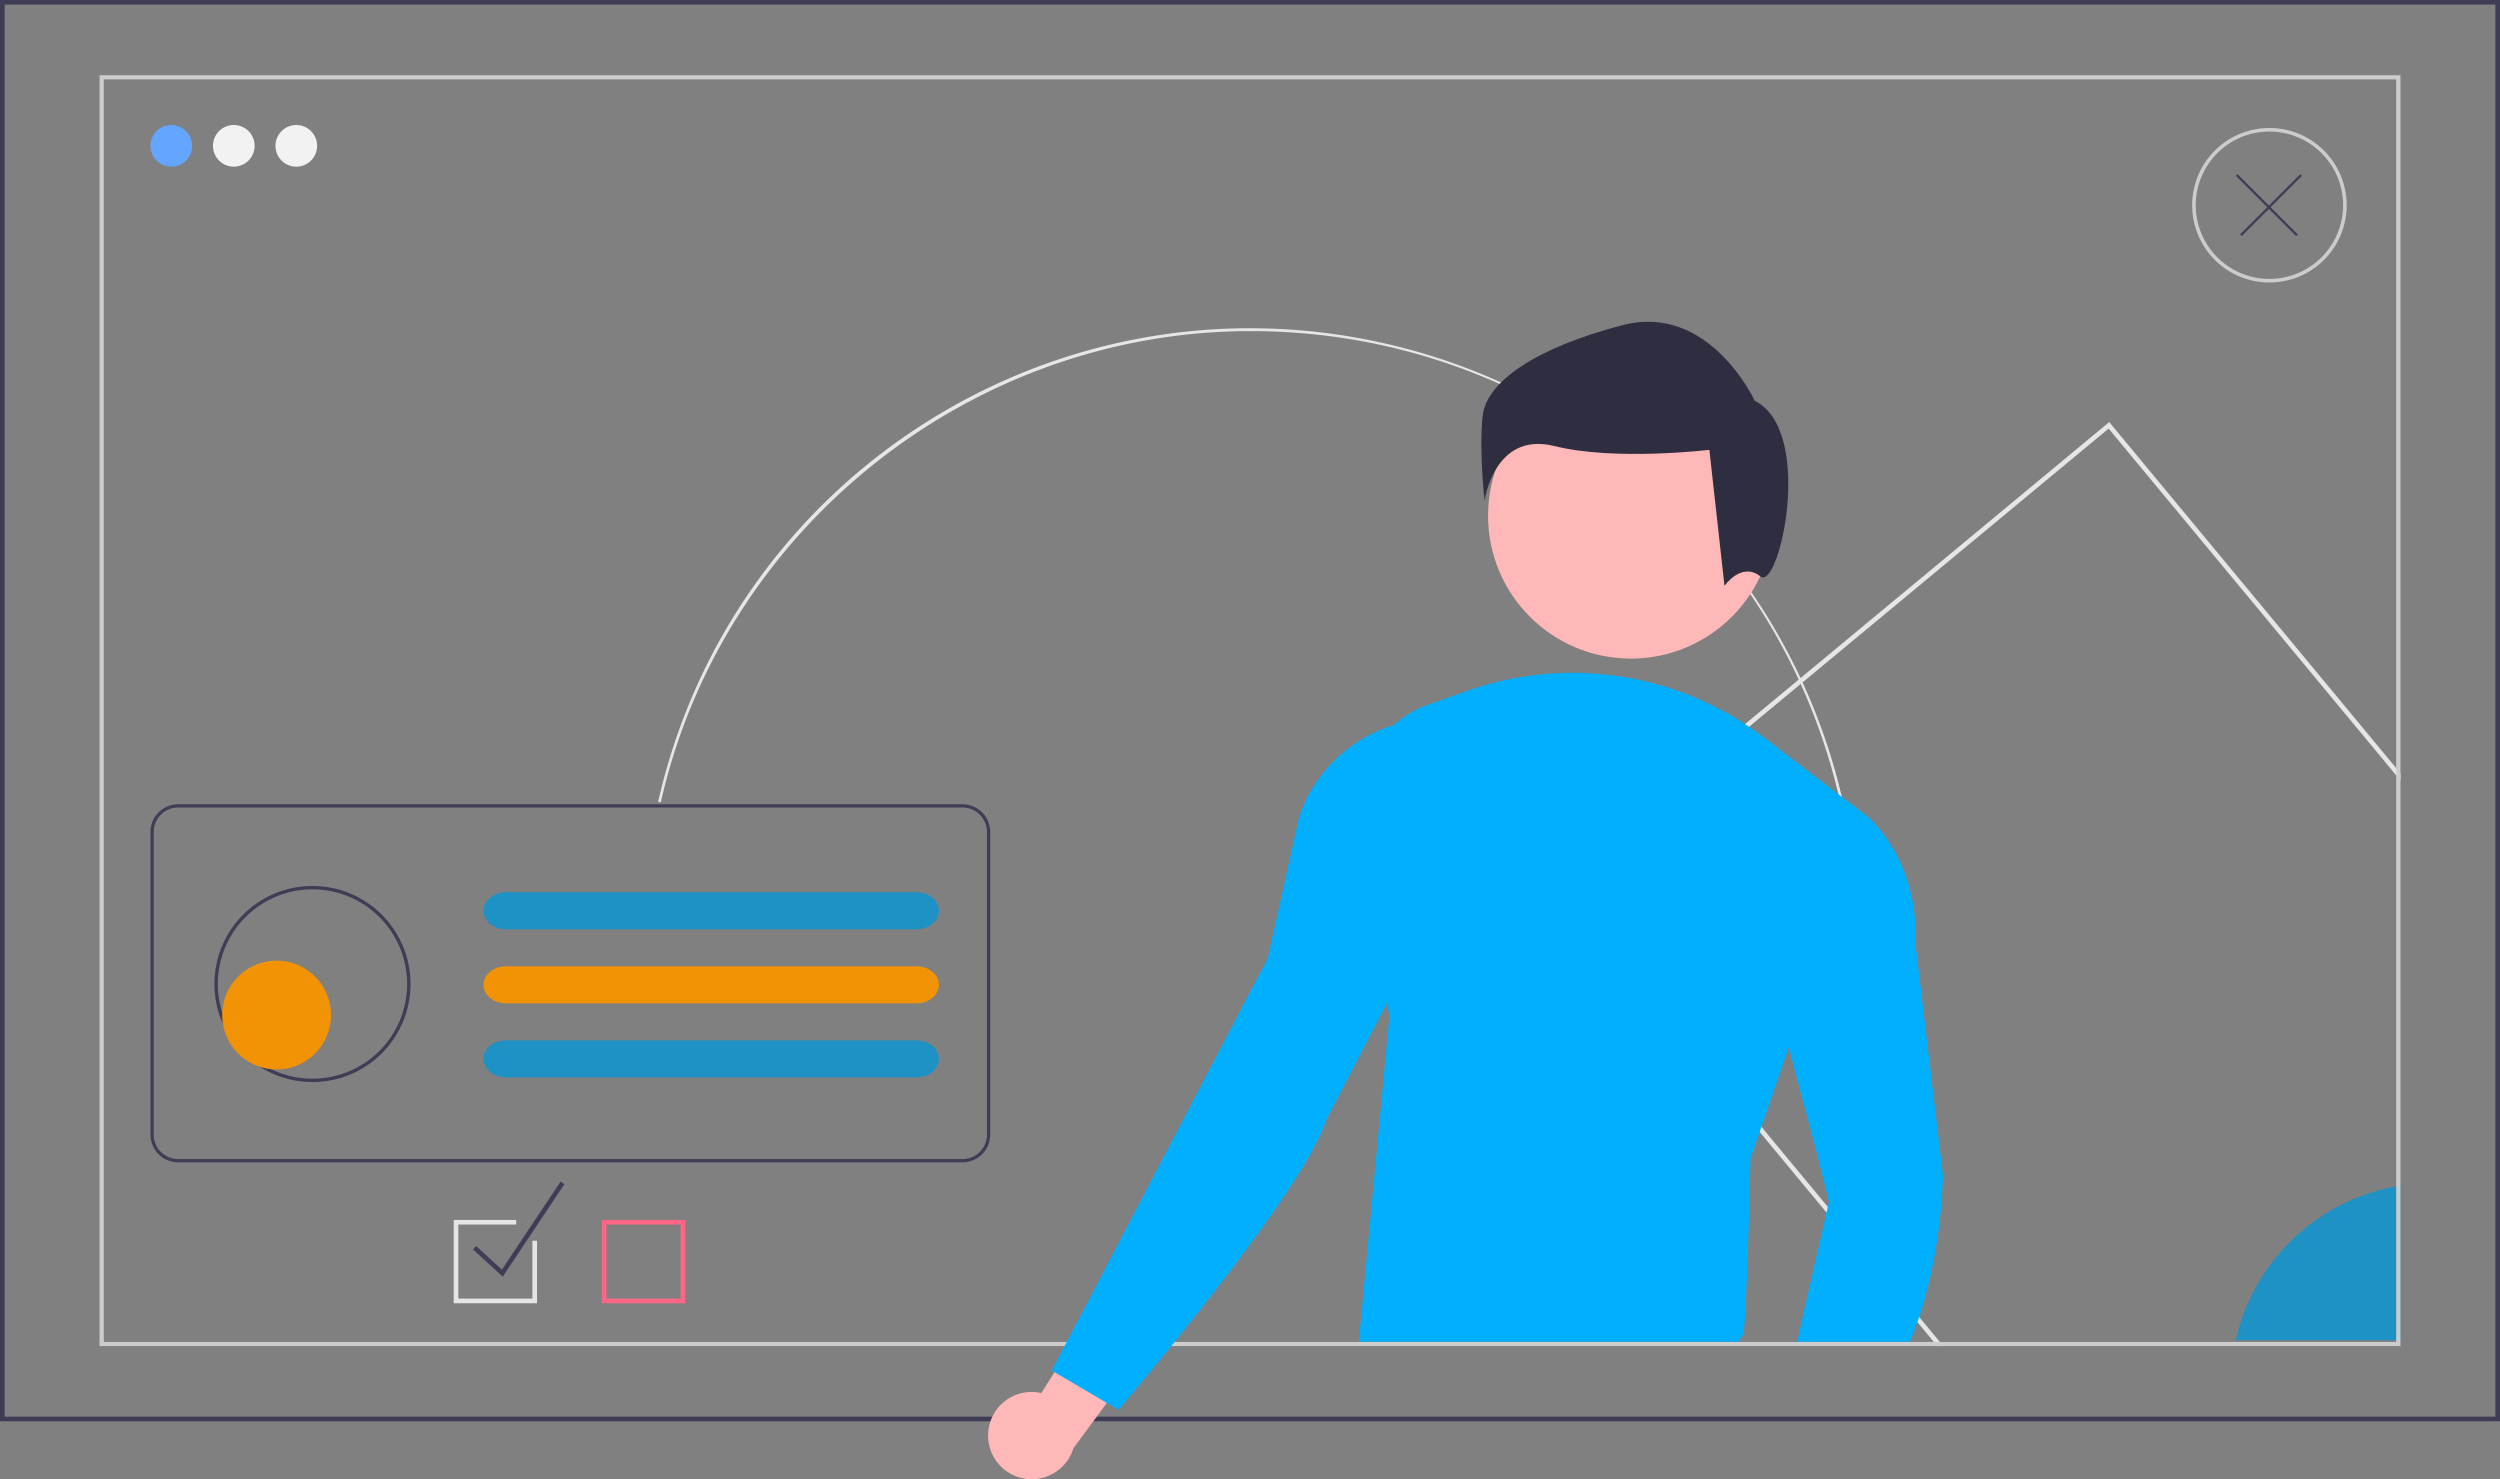 <svg id="about-main" xmlns="http://www.w3.org/2000/svg" width="1080" height="639.015" viewBox="0 0 1080 639.015">
  <rect x="0" y="0" width="1080" height="639.015" fill="#808080" stroke="none"/>
  <path id="Path_103" data-name="Path 103" d="M345.467,477.129l-1.153-.26C376.272,335.527,516.76,246.854,658.1,278.812A262.383,262.383,0,0,1,856,476.169l-1.152.262c-27.208-119.463-131.908-202.9-254.612-202.9C479.14,273.536,371.994,359.159,345.467,477.129Z" transform="translate(-60 -130.493)" fill="#e6e6e6"/>
  <path id="Path_104" data-name="Path 104" d="M1140,744.493H60v-614H1140Zm-1078-2H1138v-610H62Z" transform="translate(-60 -130.493)" fill="#3f3d56"/>
  <circle id="Ellipse_12" data-name="Ellipse 12" cx="9" cy="9" r="9" transform="translate(65 54)" fill="#63a5ff"/>
  <circle id="Ellipse_13" data-name="Ellipse 13" cx="9" cy="9" r="9" transform="translate(92 54)" fill="#f2f2f2"/>
  <circle id="Ellipse_14" data-name="Ellipse 14" cx="9" cy="9" r="9" transform="translate(119 54)" fill="#f2f2f2"/>
  <path id="Path_107" data-name="Path 107" d="M1097,642.708v66.785h-71.119A86.746,86.746,0,0,1,1097,642.708Z" transform="translate(-60 -130.493)" fill="#1f92c5"/>
  <path id="Path_108" data-name="Path 108" d="M971.82,313.593l-.64-.77L731.79,511.353l-.77.64,165.87,200h2.6L733.84,512.253l237.08-196.61L1097,467.673v-3.14Z" transform="translate(-60 -130.493)" fill="#e6e6e6"/>
  <circle id="Ellipse_15" data-name="Ellipse 15" cx="61.692" cy="61.692" r="61.692" transform="translate(642.842 161.123)" fill="#ffb8b8"/>
  <path id="Path_111" data-name="Path 111" d="M867.086,483.471l-34.33,99.535v.009L816.211,631s-1.689,76.3-3.386,76.3c-.352,0-.853,1.1-1.416,2.832h-164.4l13.194-140.19-.809-6.532-10.32-83.731a41.962,41.962,0,0,1,27.729-44.72l17.245-6.063a136.524,136.524,0,0,1,70.51-5.376h0a136.524,136.524,0,0,1,57.609,25.653Z" transform="translate(-60 -130.493)" fill="#00b0ff"/>
  <path id="Path_113" data-name="Path 113" d="M818.033,303.605S798.446,261.167,760.9,270.96s-58.761,24.484-60.393,39.174.816,36.726.816,36.726,4.081-30.2,30.2-23.668,66.922,1.632,66.922,1.632l6.529,58.761s7.345-10.61,15.506-4.081S844.149,316.663,818.033,303.605Z" transform="translate(-60 -130.493)" fill="#2f2e41"/>
  <path id="Path_114" data-name="Path 114" d="M899.306,637.786s0,38.746-14.241,72.355H836.133l.431-1.135,13.564-59.355-5.084-20.345-12.288-46.293v-.009a135.33,135.33,0,0,1,1.086-73.281l.556-1.871a34.1,34.1,0,0,1,32.688-24.383h0s22.043,18.656,20.345,54.262Z" transform="translate(-60 -130.493)" fill="#00b0ff"/>
  <path id="Path_121" data-name="Path 121" d="M1040.39,252.532a33.376,33.376,0,1,1,33.376-33.376h0a33.376,33.376,0,0,1-33.376,33.376Zm0-65.2a31.824,31.824,0,1,0,31.824,31.824h0a31.824,31.824,0,0,0-31.824-31.824Z" transform="translate(-60 -130.493)" fill="#ccc"/>
  <path id="Path_123" data-name="Path 123" d="M1097,711.993H103v-549h994ZM104.841,710.2h990.318V164.781H104.841Z" transform="translate(-60 -130.493)" fill="#ccc"/>
  <path id="Path_122" data-name="Path 122" d="M1054.45,206.463l-.729-.729-13.554,13.555-13.555-13.555-.729.729,13.554,13.554-11.75,11.75.729.729,11.75-11.75,11.75,11.75.729-.729-11.75-11.75Z" transform="translate(-60 -130.493)" fill="#3f3d56"/>
  <path id="Path_146" data-name="Path 146" d="M475.826,477.939H136.952A11.969,11.969,0,0,0,125,489.891V620.659a11.969,11.969,0,0,0,11.952,11.957H475.826a11.969,11.969,0,0,0,11.952-11.952V489.891a11.969,11.969,0,0,0-11.952-11.952ZM486.372,620.66a10.559,10.559,0,0,1-10.546,10.546H136.952a10.559,10.559,0,0,1-10.546-10.546V489.891a10.559,10.559,0,0,1,10.546-10.546H475.826a10.559,10.559,0,0,1,10.546,10.546Z" transform="translate(-60 -130.493)" fill="#3f3d56"/>
  <path id="Path_141" data-name="Path 141" d="M456,515.938H278.481c-5.156,0-9.39,3.4-9.591,7.686a2.142,2.142,0,0,0-.015.314c.007,4.416,4.3,7.994,9.606,8H456c5.3,0,9.606-3.582,9.606-8S461.309,515.938,456,515.938Z" transform="translate(-60 -130.493)" fill="#1f92c5"/>
  <path id="Path_141-2" data-name="Path 141-2" d="M456,547.939H278.481c-5.156,0-9.39,3.4-9.591,7.686a2.142,2.142,0,0,0-.015.314c.007,4.416,4.3,7.994,9.606,8H456c5.3,0,9.606-3.582,9.606-8S461.308,547.939,456,547.939Z" transform="translate(-60 -130.493)" fill="#f29305"/>
  <path id="Path_141-3" data-name="Path 141-3" d="M456,579.939H278.481c-5.156,0-9.39,3.4-9.591,7.686a2.142,2.142,0,0,0-.015.314c.007,4.416,4.3,7.994,9.606,8H456c5.3,0,9.606-3.582,9.606-8S461.309,579.939,456,579.939Z" transform="translate(-60 -130.493)" fill="#1f92c5"/>
  <path id="Path_140" data-name="Path 140" d="M194.988,597.938a42.353,42.353,0,1,1,42.353-42.353A42.353,42.353,0,0,1,194.988,597.938Zm0-83.245a40.892,40.892,0,1,0,40.892,40.892h0A40.892,40.892,0,0,0,194.988,514.693Z" transform="translate(-60 -130.493)" fill="#3f3d56"/>
  <path id="Path_118" data-name="Path 118" d="M356,693.493H320v-36h36Zm-34-2h32v-32H322Z" transform="translate(-60 -130.493)" fill="#ff6584"/>
  <path id="Path_119" data-name="Path 119" d="M277.185,682.018,264.324,670.23l1.352-1.474,11.139,10.212,25.353-38.03,1.664,1.11Z" transform="translate(-60 -130.493)" fill="#3f3d56"/>
  <path id="Path_120" data-name="Path 120" d="M290,666.493v25H258v-32h25v-2H256v36h36v-27Z" transform="translate(-60 -130.493)" fill="#e5e5e5"/>
  <path id="Ellipse_18" data-name="Ellipse 18" d="M23.5,0A23.5,23.5,0,1,1,0,23.5,23.5,23.5,0,0,1,23.5,0Z" transform="translate(96 415)" fill="#f29305"/>
  <path id="Path_1" data-name="Path 1" d="M486.9,749.583a18.724,18.724,0,0,1,22.938-17.267l35.48-56.29,14.269,31.495-35.88,48.625a18.825,18.825,0,0,1-36.808-6.564Z" transform="translate(-60 -130.493)" fill="#ffb8b8"/>
  <path id="Path_115" data-name="Path 115" d="M672.177,441.361l-1.958.346c-22,3.885-40.648,18.9-48.351,39.872q-.347.943-.665,1.9L607.638,544.52,514.372,722.574,543.2,739.53s79.7-93.266,89.874-125.485l40.967-78.785A25.532,25.532,0,0,0,676.9,522.5l-3.071-79.8a1.413,1.413,0,0,0-1.657-1.338Z" transform="translate(-60 -130.493)" fill="#00b0ff"/>
</svg>
